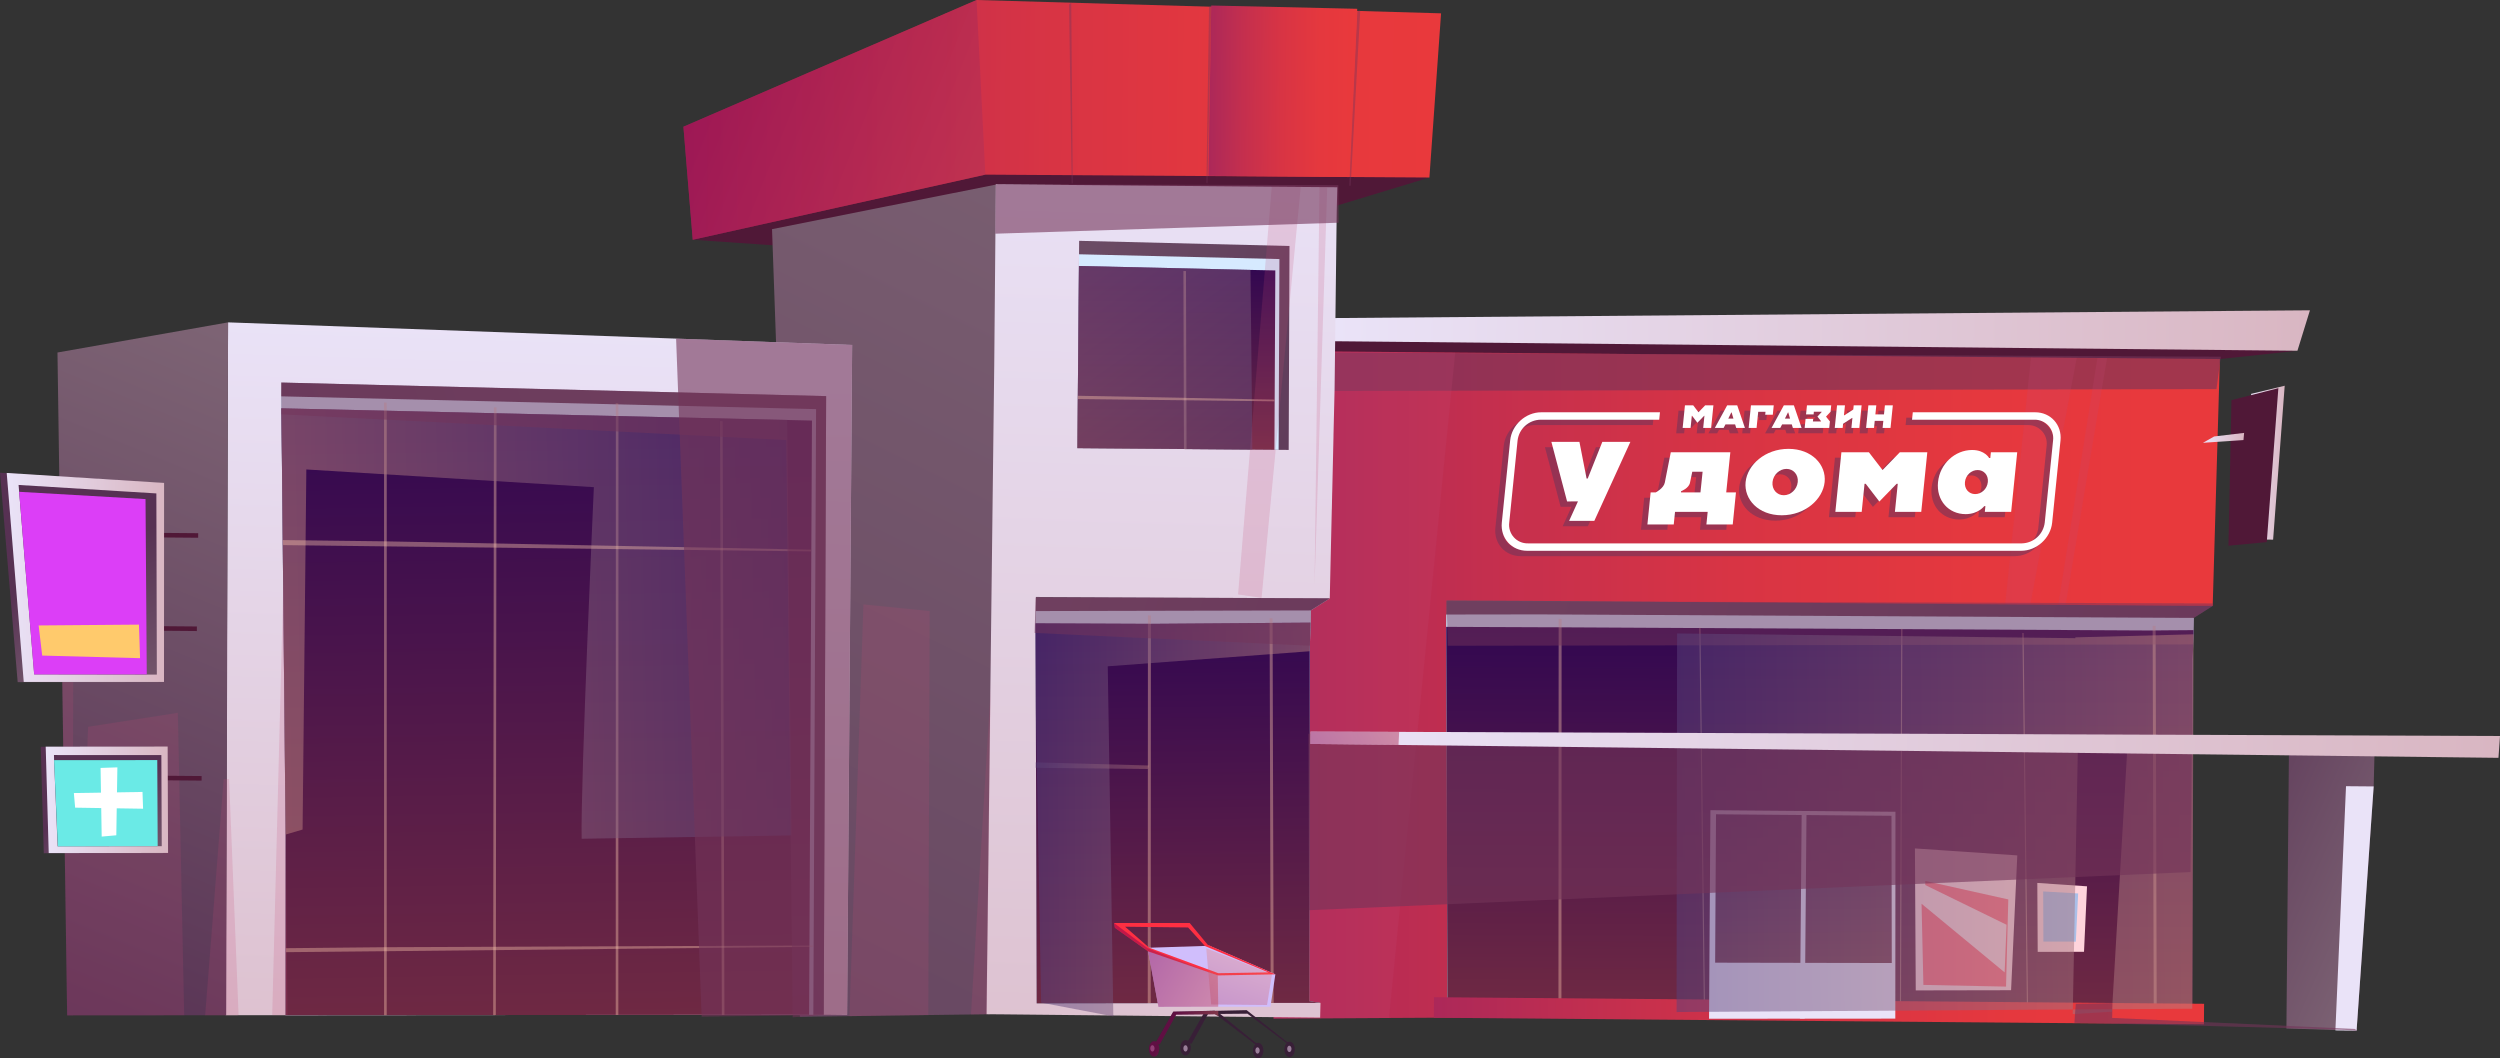 <svg width="1167" height="494" viewBox="0 0 1167 494" fill="none" xmlns="http://www.w3.org/2000/svg">
<rect x="0" y="0" width="1167" height="494" fill="#333333" stroke="none"/>
<path d="M1024.37 174.678L1036.24 167.61L1072.44 163.727L615.547 154.793L622.294 177.568L1024.37 174.678Z" fill="#501837"/>
<path d="M618.03 159.235L1072.44 163.73L1078.28 144.848L618.121 148.505L618.03 159.235Z" fill="url(#paint0_linear_653_5688)"/>
<path d="M1108.49 349.109L1108.03 367.109L1100.05 481.089L1067.3 480.1L1068.47 350.68L1108.49 349.109Z" fill="url(#paint1_linear_653_5688)"/>
<path d="M1036.24 167.609L1032.92 281.66L1032.91 282.808L1011.26 286.22L1011.29 288.377L1011.39 294.226L1011.52 300.843L1014.43 471.594L1014.47 473.18L729.972 474.735L709.549 474.85L648.385 475.191L594.506 475.502L592.896 281.795L591.933 163.832L1036.24 167.609Z" fill="url(#paint2_linear_653_5688)"/>
<g style="mix-blend-mode:multiply" opacity="0.6">
<path d="M1034.65 181.631L611.207 182.524L615.145 164.57L1036.67 166.502L1034.65 181.631Z" fill="#733459"/>
</g>
<g style="mix-blend-mode:multiply" opacity="0.18">
<path d="M606.502 163.953L679.309 164.575L648.386 475.192L594.507 475.503L592.896 281.796L606.502 163.953Z" fill="#C04672"/>
</g>
<g style="mix-blend-mode:multiply" opacity="0.18">
<path d="M983.565 167.164L953.219 348.034L936.067 476.492L915.649 476.607L948.052 166.863L969.428 167.044L939.002 328.746L953.38 328.866L979.06 167.124L983.565 167.164Z" fill="#C04672"/>
</g>
<path d="M323.365 111.912L525.377 125.938L667.249 82.867L459.994 76.727L323.365 111.912Z" fill="#501837"/>
<path d="M465.357 86.074L461.981 473.433H461.183L460.641 473.458L453.247 473.559L433.336 473.82L396.523 474.331L373.386 474.642V474.617L373.361 473.975V473.714L372.227 442.08L372.202 441.388L369.062 352.18V351.974L368.47 335.665V335.615L365.686 257.252L365.661 256.324L363.854 205.291L363.523 195.966L363.343 190.583L363.107 184.347L362.259 159.747L360.378 106.963L464.865 86.174L465.357 86.074Z" fill="url(#paint3_linear_653_5688)"/>
<path d="M624.255 87.414L623.979 98.706L622.986 181.178L622.981 181.885L622.474 203.115L622.464 204.178L621.897 229.271L621.857 230.299L621.712 237.287L621.677 238.025L620.734 279.275V279.305L611.839 284.949L611.704 290.643L611.463 301.433L611.413 303.997L611.142 467.349L616.414 468.157L616.279 473.409L616.239 475.029L548.238 474.332L519.688 474.031L517.36 474.011L468.558 473.504L460.506 473.439L462.277 323.992L464.113 170.447L464.86 86.055L512.755 86.461L539.413 86.692L593.613 87.153L606.386 87.259L607.178 87.269L615.938 87.339L619.535 87.369L624.255 87.414Z" fill="url(#paint4_linear_653_5688)"/>
<path d="M395.435 473.695L327.504 473.75L105.386 473.915L105.747 363.683L106.469 150.477L315.6 158.062L397.783 161.041L395.435 473.695Z" fill="url(#paint5_linear_653_5688)"/>
<path d="M106.464 150.477L106.449 156.471L106.419 166.575L105.887 363.688L105.586 473.921L31.344 473.976L31.339 473.86L27.883 236.901L26.829 164.548L27.913 164.357H27.918L70.926 156.757L106.464 150.477Z" fill="url(#paint6_linear_653_5688)"/>
<path d="M133.258 473.896L384.523 473.705L385.642 184.91L131.331 178.574L131.291 185.015L131.281 190.604L131.587 214.101L133.318 389.573L133.258 473.896Z" fill="url(#paint7_linear_653_5688)"/>
<path d="M133.258 473.892L379.667 473.706L380.941 190.981L131.291 185.012L131.281 190.6L131.587 214.097L133.318 389.57L133.258 473.892Z" fill="#D6EAFF"/>
<path d="M133.258 473.893L377.69 473.708L379.02 196.315L131.281 190.602L131.587 214.099L133.318 389.571L133.258 473.893Z" fill="url(#paint8_linear_653_5688)"/>
<path opacity="0.4" d="M336.95 473.739H338.169L337.326 196.623L336.122 196.562L336.95 473.739Z" fill="#FBC6AE"/>
<path opacity="0.4" d="M287.421 473.78L288.64 473.775L288.7 194.226L288.62 188.803L288.615 188.321L287.396 188.246L287.401 188.778L287.481 194.201L287.421 473.78Z" fill="#FBC6AE"/>
<path opacity="0.4" d="M230.21 473.819H231.439L231.79 190.186L230.546 190.121L230.21 473.819Z" fill="#FBC6AE"/>
<path opacity="0.4" d="M179.286 473.857H180.515L180.535 191.729L180.505 187.962L179.246 187.887L179.276 191.699L179.286 473.857Z" fill="#FBC6AE"/>
<path style="mix-blend-mode:screen" opacity="0.5" d="M143 219.145L277.216 227.408C277.216 227.408 270.925 366.716 271.517 391.523L369.453 389.967L367.446 196.049L131.286 190.602L131.587 214.099L133.323 389.571L141.249 387.233L143 219.145Z" fill="url(#paint9_linear_653_5688)"/>
<path opacity="0.4" d="M132.004 252.113L132.164 254.461L178.719 255.028L378.589 257.391L378.624 256.583L178.554 252.675L132.004 252.113Z" fill="#FBC6AE"/>
<path opacity="0.4" d="M133.354 442.621L133.469 444.477L179.923 444.021L379.387 442.009L379.437 441.367L179.808 442.16L133.354 442.621Z" fill="#FBC6AE"/>
<path d="M601.56 210.024L502.922 209.181L503.113 186.271L503.128 184.741L503.644 124.157V124.111L503.689 118.694L503.694 118.167V118.262L503.745 112.418L601.936 114.831L601.56 210.024Z" fill="url(#paint10_linear_653_5688)"/>
<path d="M596.859 209.986L502.922 209.183L503.113 186.273L503.128 184.743L503.644 124.158V124.113L503.689 118.695L597.235 120.933L596.859 209.986Z" fill="#D6EAFF"/>
<path d="M594.898 209.966L502.922 209.183L503.113 186.273L503.128 184.743L503.644 124.158V124.113V124.158L583.726 125.994L595.319 126.235L594.898 209.966Z" fill="url(#paint11_linear_653_5688)"/>
<path opacity="0.4" d="M553.822 186.851L553.872 209.621L552.673 209.611L552.577 186.841L552.588 185.692L552.417 126.492L553.616 126.552L553.787 185.747L553.822 186.851Z" fill="#FBC6AE"/>
<path opacity="0.4" d="M503.112 186.272L503.127 184.742L503.644 124.158V124.113L503.689 118.695L503.694 118.168V118.263L503.689 118.695V118.745L503.644 124.158L503.248 170.264L503.127 184.742L503.112 186.272Z" fill="#FBC6AE"/>
<path style="mix-blend-mode:screen" opacity="0.5" d="M584.593 209.882L502.922 209.185L503.113 186.274L503.128 184.744L503.644 124.16L583.726 125.996L584.363 186.345L584.353 187.208L584.593 209.882Z" fill="url(#paint12_linear_653_5688)"/>
<path opacity="0.4" d="M594.902 186.528L594.897 187.341L584.352 187.205L553.821 186.849L552.577 186.839L503.112 186.272L503.127 184.742L552.587 185.69L553.786 185.745L584.362 186.342L594.902 186.528Z" fill="#FBC6AE"/>
<path d="M611.152 467.337L616.4 468.15L483.944 468.36L483.704 392.405L483.538 332.85L483.528 330.366L483.483 314.996L483.408 295.477L483.393 290.967L483.458 285.243L483.558 278.927L483.563 278.656L526.2 278.862L603.121 279.233L620.739 279.313L611.83 284.947L611.699 290.641V290.646L611.458 301.431L611.398 304L611.152 467.337Z" fill="url(#paint13_linear_653_5688)"/>
<path d="M616.4 468.152L483.944 468.363L483.704 392.408L483.538 332.852L483.528 330.369L483.483 314.998L483.408 295.479L483.393 290.969L483.458 285.245L526.907 285.145L611.83 284.949L611.699 290.643V290.648L611.458 301.433L611.398 304.002L610.124 467.344L616.4 468.152Z" fill="#D6EAFF"/>
<path d="M616.4 468.15L483.944 468.36L483.704 392.405L483.538 332.849L483.528 330.366L483.483 314.996L483.408 295.477L483.393 290.967L527.59 291.162L535.857 291.202L537.242 291.207L592.661 290.786L594.045 290.771L611.699 290.641V290.646L611.458 301.431L611.398 304L611.152 467.337L616.4 468.15Z" fill="url(#paint14_linear_653_5688)"/>
<path opacity="0.4" d="M593.167 468.187L594.552 468.182L594.04 288.626L592.65 288.586L593.167 468.187Z" fill="#FBC6AE"/>
<path opacity="0.4" d="M535.771 468.275H537.156L537.241 291.202V287.32L535.857 287.27L535.852 291.197L535.771 468.275Z" fill="#FBC6AE"/>
<path style="mix-blend-mode:screen" opacity="0.5" d="M611.699 290.645L611.458 301.43L611.398 303.998L594.091 305.293L592.701 305.393L517.09 311.027L519.608 468.304L519.698 474.033L519.703 474.454L517.366 474.008L487.707 468.354L486.001 468.033L483.538 332.848L483.528 330.365L483.483 314.995L483.408 295.475L483.393 290.966L527.59 291.161L535.857 291.201L537.242 291.206L592.661 290.79L594.045 290.78L611.699 290.645Z" fill="url(#paint15_linear_653_5688)"/>
<path d="M1023.35 470.859L1028.57 471.671L1014.43 471.596L675.656 470.011L675.441 394.036L675.275 334.505L675.25 332.012L675.185 316.626L675.115 297.117L675.104 292.612L675.155 286.858L675.255 280.583V280.297L717.917 280.513L762.345 280.844L1015.32 282.755L1032.91 282.81L1024.04 288.439L1023.9 294.142L1023.74 300.804L1023.66 304.923L1023.59 307.511L1023.35 470.859Z" fill="url(#paint16_linear_653_5688)"/>
<path d="M1028.57 471.67L1014.43 471.595L675.656 470.01L675.441 394.035L675.275 334.504L675.25 332.011L675.185 316.625L675.115 297.116L675.104 292.611L675.155 286.857L675.441 286.862L718.629 286.797L1011.29 288.377L1024.04 288.437L1023.9 294.141L1023.74 300.803L1023.66 304.921L1023.59 307.51L1022.3 470.847L1028.57 471.67Z" fill="#D6EAFF"/>
<path d="M1028.57 471.672L1014.43 471.597L675.656 470.012L675.441 394.037L675.275 334.506L675.25 332.013L675.185 316.627L675.115 297.118L675.104 292.613L675.581 292.618L719.296 292.799L727.589 292.819L728.979 292.829L1004.87 294.314L1006.26 294.279L1011.39 294.229L1023.9 294.143L1023.74 300.805L1023.66 304.924L1023.59 307.512L1023.35 470.86L1028.57 471.672Z" fill="url(#paint17_linear_653_5688)"/>
<path opacity="0.4" d="M1005.36 471.691L1006.75 471.686L1006.24 292.13L1004.85 292.09L1005.36 471.691Z" fill="#FBC6AE"/>
<path opacity="0.4" d="M727.488 469.904H728.873L728.958 292.831V288.949L727.574 288.898V292.826L727.488 469.904Z" fill="#FBC6AE"/>
<path opacity="0.4" d="M946.17 471.382L946.697 471.397L944.645 299.296L944.6 295.523L944.068 295.453L944.113 299.271L946.17 471.382Z" fill="#FBC6AE"/>
<path opacity="0.4" d="M795.344 468.839L795.871 468.849L793.819 296.748L793.769 292.975L793.242 292.91L793.287 296.728L795.344 468.839Z" fill="#FBC6AE"/>
<path opacity="0.4" d="M886.874 469.232L887.401 469.252L888.023 297.141L888.033 293.368L887.506 293.293L887.491 297.111L886.874 469.232Z" fill="#FBC6AE"/>
<g style="mix-blend-mode:multiply" opacity="0.5">
<path d="M131.407 193.433L367.026 205.433L370.026 474.889L384.524 473.705L385.643 184.91L131.332 178.574L131.407 193.433Z" fill="#733459"/>
</g>
<g style="mix-blend-mode:multiply" opacity="0.5">
<path d="M620.734 279.275V279.305L611.839 284.948L611.704 290.642L611.463 301.433L594.1 300.635H594.07L592.686 300.565L537.231 297.971L535.847 297.926L528.301 297.57L483.402 295.478L482.931 295.443L483.452 278.934H483.568L526.215 279.034L603.13 279.245L620.734 279.275Z" fill="#733459"/>
</g>
<g style="mix-blend-mode:multiply" opacity="0.18">
<path d="M85.981 473.9V473.931L31.344 473.976L31.339 473.86L27.883 236.901L34.419 236.625L34.063 359.068L37.184 380.257L40.053 366.577L41.127 339.263L83.021 332.736L85.981 473.9Z" fill="#C04672"/>
</g>
<g style="mix-blend-mode:multiply" opacity="0.18">
<path d="M106.941 363.706L111.37 473.914L95.773 473.924L104.407 363.656L105.752 363.681L105.887 363.686L106.941 363.706Z" fill="#C04672"/>
</g>
<g style="mix-blend-mode:multiply" opacity="0.18">
<path d="M134.191 473.893L127.067 473.898L132.29 270.734L134.191 473.893Z" fill="#C04672"/>
</g>
<g style="mix-blend-mode:multiply" opacity="0.18">
<path d="M433.978 285.223L433.336 473.818L396.523 474.33L403.04 282.133L433.978 285.223Z" fill="#C04672"/>
</g>
<g style="mix-blend-mode:multiply" opacity="0.18">
<path d="M462.418 321.883L460.642 473.431V473.456L453.247 473.557L462.267 324.537L462.418 321.883Z" fill="#C04672"/>
</g>
<g style="mix-blend-mode:multiply" opacity="0.18">
<path d="M593.664 87.152L607.169 87.268L588.903 279.094L577.927 277.483L593.664 87.152Z" fill="#C04672"/>
</g>
<g style="mix-blend-mode:multiply" opacity="0.18">
<path d="M619.534 87.366L613.635 272.876L615.937 87.336L619.534 87.366Z" fill="#C04672"/>
</g>
<path d="M1028.87 468.566L669.396 465.492L669.314 475.078L1028.79 478.153L1028.87 468.566Z" fill="url(#paint18_linear_653_5688)"/>
<path style="mix-blend-mode:screen" opacity="0.4" d="M483.387 358.419L535.801 358.966L536.428 357.341L483.407 355.871L483.387 358.419Z" fill="url(#paint19_linear_653_5688)"/>
<g style="mix-blend-mode:multiply" opacity="0.5">
<path d="M1032.92 281.661L1032.91 282.809L1024.04 288.438L1023.9 294.142L1023.74 300.804L1011.52 300.844L675.797 301.436L675.581 292.617L675.44 286.863L675.255 280.582L762.344 280.843L1032.92 281.661Z" fill="#733459"/>
</g>
<path d="M319.016 59.155L323.365 111.913L459.954 81.518L667.249 82.868L672.692 6.225L455.856 0L319.016 59.155Z" fill="url(#paint20_linear_653_5688)"/>
<path d="M1066.5 180.059L1061.09 251.91L1049.44 251.81L1050.84 183.856L1066.5 180.059Z" fill="url(#paint21_linear_653_5688)"/>
<path d="M1063.54 181.199L1058.13 253.051L1040.25 254.736L1041.64 186.783L1063.54 181.199Z" fill="#501837"/>
<path d="M1033.56 203.74L1047.55 202.074L1047.26 205.42L1028.34 206.704L1033.56 203.74Z" fill="url(#paint22_linear_653_5688)"/>
<path style="mix-blend-mode:multiply" opacity="0.5" d="M455.856 0L459.954 81.518L323.365 111.913L319.016 59.155L455.856 0Z" fill="url(#paint23_linear_653_5688)"/>
<g style="mix-blend-mode:multiply" opacity="0.6">
<path d="M624.862 103.959L464.609 109.095L464.86 86.055L624.707 86.416L624.862 103.959Z" fill="#733459"/>
</g>
<path d="M797.777 475.546L798.419 378.195L884.802 378.933L884.731 475.495L797.777 475.546Z" fill="#EAE3F8"/>
<path d="M800.632 449.377L801.033 380.109L882.946 380.807L883.076 449.543L800.632 449.377Z" fill="url(#paint24_linear_653_5688)"/>
<path d="M843.269 380.047L841.017 380.027L840.201 475.403L842.453 475.422L843.269 380.047Z" fill="#EAE3F8"/>
<path d="M1108.03 367.106L1100.05 481.086L1090.16 481.001L1095.12 366.996L1108.03 367.106Z" fill="#EAE3F8"/>
<path d="M92.518 248.895L70.034 248.703L70.016 250.835L92.5 251.027L92.518 248.895Z" fill="#501837"/>
<path d="M91.91 292.438L69.426 292.246L69.407 294.378L91.891 294.57L91.91 292.438Z" fill="#501837"/>
<path d="M0 220.688L73.75 225.348L73.951 318.399L8.247 318.419L0 220.688Z" fill="url(#paint25_linear_653_5688)"/>
<path d="M3.131 220.777L76.595 225.423L76.555 318.313L11.082 318.328L3.131 220.777Z" fill="url(#paint26_linear_653_5688)"/>
<path d="M73.213 314.901H70.394L15.948 314.806L8.935 229.576L8.669 226.375L72.993 230.328L73.213 314.901Z" fill="url(#paint27_linear_653_5688)"/>
<path d="M68.508 314.81L15.948 314.805L8.935 229.574L67.931 232.975L68.508 314.81Z" fill="#DC3EF7"/>
<path d="M18.035 291.96L64.866 291.574L65.378 307.236L19.696 306.022L18.035 291.96Z" fill="#FFCA6C"/>
<path d="M94.123 362.259L71.639 362.066L71.62 364.198L94.104 364.391L94.123 362.259Z" fill="#501837"/>
<path d="M19.023 348.62L75.953 348.57L76.143 398.229L20.438 398.289L19.023 348.62Z" fill="url(#paint28_linear_653_5688)"/>
<path d="M21.331 348.542L78.26 348.492L78.451 398.151L22.746 398.211L21.331 348.542Z" fill="url(#paint29_linear_653_5688)"/>
<path d="M75.501 395.009L73.022 395.024L26.894 395.084L25.244 354.837L25.189 352.449L75.325 352.479L75.501 395.009Z" fill="url(#paint30_linear_653_5688)"/>
<path d="M73.605 394.966L26.99 395.086L25.244 354.839L73.414 354.809L73.605 394.966Z" fill="#6AEAE6"/>
<path d="M34.475 370.194L66.521 369.672L66.787 377.513L35.077 377.016L34.475 370.194Z" fill="white"/>
<path d="M47.468 390.519L46.946 358.469L54.792 358.203L54.291 389.912L47.468 390.519Z" fill="white"/>
<path d="M893.887 396.047L894.273 462.32L938.771 462.23L941.671 399.298L893.887 396.047Z" fill="#FFD4DC"/>
<path d="M951.017 412.156L951.202 444.347L972.814 444.302L974.224 413.736L951.017 412.156Z" fill="#FFD4DC"/>
<path d="M896.982 421.873L935.766 453.919L936.664 431.681L898.713 413.129L898.728 411.238L937.472 419.852L936.419 460.55L897.845 459.753L896.982 421.873Z" fill="#FF6C7E"/>
<path d="M953.756 416.125L953.856 439.527L968.997 439.557L970.08 417.063L953.756 416.125Z" fill="#AABFE8"/>
<path style="mix-blend-mode:screen" opacity="0.5" d="M782.627 472.421L782.868 295.699L970.938 297.932L967.552 473.364L985.863 472.255L993.107 348.132L961.763 346.928L968.811 297.52L1023.97 296.096L1023.35 470.86L782.627 472.421Z" fill="url(#paint31_linear_653_5688)"/>
<g style="mix-blend-mode:multiply" opacity="0.6">
<path d="M1022.56 407.083L611.037 424.882L610.791 342.516L1023.06 347.447L1022.56 407.083Z" fill="#733459"/>
</g>
<path d="M1167 343.576L1166.28 353.755L652.815 347.755L611.693 347.278L611.744 341.484L653.126 341.64L1167 343.576Z" fill="url(#paint32_linear_653_5688)"/>
<path style="mix-blend-mode:multiply" opacity="0.5" d="M653.126 341.64L652.815 347.755L611.693 347.278L611.744 341.484L653.126 341.64Z" fill="url(#paint33_linear_653_5688)"/>
<g style="mix-blend-mode:multiply" opacity="0.6">
<path d="M395.435 473.692L327.534 474.545L327.504 473.747L315.6 158.059L397.783 161.038L395.435 473.692Z" fill="#733459"/>
</g>
<g style="mix-blend-mode:multiply" opacity="0.4">
<path d="M633.607 5.338L629.829 86.691L630.501 86.711L634.966 4.746L633.607 5.338Z" fill="#733459"/>
</g>
<g style="mix-blend-mode:multiply" opacity="0.4">
<path d="M564.366 3.196L563.157 85.522L563.669 85.527L565.4 2.574L564.366 3.196Z" fill="#733459"/>
</g>
<g style="mix-blend-mode:multiply" opacity="0.4">
<path d="M499.044 2.008L500.253 85.623L500.77 85.613L500.057 1.355L499.044 2.008Z" fill="#733459"/>
</g>
<path d="M565.4 2.574L564.091 82.091L629.729 82.648L633.552 4.104L565.4 2.574Z" fill="url(#paint34_linear_653_5688)"/>
<g style="mix-blend-mode:multiply" opacity="0.6">
<path d="M1100.05 481.087C1096.74 480.31 968.319 477.46 968.319 477.46L968.977 468.581L986.078 468.25L985.968 475.158L1099.32 480.31L1100.05 481.087Z" fill="#733459"/>
</g>
<path d="M595.339 454.822L593.056 469.947L568.675 469.927L540.753 469.997L535.952 444.087L535.686 442.627L535.646 442.431L536.453 442.401L561.772 441.579L564.562 441.488L595.339 454.822Z" fill="#D0BEFC"/>
<path d="M588.612 488.22L587.052 488.054L585.512 487.171L568.55 474.274L567.116 473.451L567.086 473.436L563.835 473.471L561.648 473.491L549.041 473.632L541.405 487.427L539.027 487.407L539.664 486.283L539.996 485.702L540.006 485.686L547.671 472.232L567.076 471.801L567.106 471.816L567.176 471.861L568.716 472.799L568.756 472.819L569.559 473.311L585.908 486.579L588.612 488.22Z" fill="#381F37"/>
<path d="M603.462 487.955L602.278 487.82L600.126 486.586L582.312 473.192L569.559 473.312L568.721 473.317L563.895 473.362L563.835 473.473L561.758 477.23L556.255 487.158L553.877 487.138L554.895 485.347L558.788 478.519L561.648 473.493L562.521 471.968L567.176 471.862L568.701 471.827L581.93 471.531L600.417 486.104L603.462 487.955Z" fill="#381F37"/>
<path d="M541.159 489.641C541.163 490.415 540.979 491.178 540.622 491.864C540.457 492.245 540.191 492.574 539.852 492.815C539.513 493.055 539.115 493.198 538.701 493.228C537.366 493.228 536.293 491.593 536.308 489.601C536.323 487.61 537.427 486.01 538.766 486.02C539.084 486.025 539.394 486.117 539.664 486.285C539.809 486.371 539.943 486.476 540.06 486.596C540.309 486.834 540.514 487.112 540.667 487.419C540.768 487.623 540.854 487.834 540.923 488.051C541.016 488.345 541.082 488.648 541.119 488.954C541.145 489.182 541.158 489.412 541.159 489.641Z" fill="#381F37"/>
<path d="M555.84 489.116C555.857 487.126 554.786 485.505 553.448 485.493C552.109 485.482 551.011 487.085 550.994 489.074C550.977 491.063 552.048 492.685 553.386 492.697C554.724 492.708 555.823 491.105 555.84 489.116Z" fill="#381F37"/>
<path d="M589.756 490.419C589.756 492.425 588.637 494.016 587.298 494.001C585.958 493.986 584.885 492.37 584.905 490.379C584.925 488.387 586.018 486.787 587.358 486.797C588.697 486.807 589.786 488.432 589.756 490.419Z" fill="#381F37"/>
<path d="M604.41 489.877C604.41 491.884 603.296 493.469 601.957 493.459C600.617 493.449 599.544 491.823 599.559 489.832C599.574 487.84 600.677 486.24 602.017 486.25C603.356 486.26 604.43 487.885 604.41 489.877Z" fill="#381F37"/>
<path d="M554.403 489.4C554.403 490.217 553.942 490.874 553.4 490.869C552.858 490.864 552.396 490.202 552.396 489.364C552.396 488.527 552.853 487.89 553.4 487.895C553.947 487.9 554.408 488.587 554.403 489.4Z" fill="#997E99"/>
<path d="M538.947 489.4C538.947 490.217 538.486 490.874 537.944 490.869C537.402 490.864 536.94 490.202 536.94 489.364C536.94 488.527 537.397 487.89 537.944 487.895C538.491 487.9 538.952 488.587 538.947 489.4Z" fill="#997E99"/>
<path d="M588.014 490.38C588.014 491.193 587.558 491.855 587.011 491.85C586.464 491.845 586.008 491.178 586.008 490.345C586.008 489.512 586.464 488.87 587.011 488.875C587.558 488.88 588.02 489.562 588.014 490.38Z" fill="#997E99"/>
<path d="M602.869 489.634C602.869 490.447 602.407 491.109 601.866 491.104C601.324 491.099 600.862 490.431 600.862 489.599C600.862 488.766 601.319 488.124 601.866 488.129C602.412 488.134 602.874 488.816 602.869 489.634Z" fill="#997E99"/>
<path d="M555.351 430.867H520.004L520.43 433.1L535.952 444.091L568.46 455.333L595.339 454.831L563.774 441.031L555.351 430.867ZM568.711 454.294L536.454 442.4L525.186 432.588L554.589 432.939L562.485 441.618L591.978 453.898L568.711 454.294Z" fill="#FF2F42"/>
<path style="mix-blend-mode:multiply" opacity="0.5" d="M540.753 469.997L535.952 444.087L520.43 433.096L520.004 430.863L535.686 442.627L568.455 455.329L568.676 469.927L540.753 469.997Z" fill="url(#paint35_linear_653_5688)"/>
<path style="mix-blend-mode:multiply" opacity="0.5" d="M568.781 474.209L568.591 474.289L567.131 473.451H567.101L563.85 473.486H561.663L549.061 473.627L541.42 487.422H540.683C540.784 487.626 540.87 487.837 540.939 488.054C541.032 488.349 541.098 488.651 541.135 488.957C541.135 489.078 541.135 489.203 541.135 489.323C541.14 490.196 540.97 491.061 540.633 491.867C540.468 492.248 540.202 492.577 539.863 492.818C539.524 493.058 539.126 493.201 538.711 493.231C537.377 493.231 536.303 491.596 536.319 489.604C536.334 487.613 537.437 486.013 538.777 486.023C539.095 486.028 539.405 486.12 539.675 486.288L540.006 485.707L540.036 485.742L547.711 472.272L567.106 471.836L567.201 471.896L568.706 471.861V472.834V473.336L568.781 474.209Z" fill="url(#paint36_linear_653_5688)"/>
<path style="mix-blend-mode:multiply" opacity="0.3" d="M563.067 442.66L565.37 468.891L591.457 469.137L593.779 454.73L563.067 442.66Z" fill="url(#paint37_linear_653_5688)"/>
<g style="mix-blend-mode:multiply" opacity="0.6">
<path d="M728.507 236.582L721.173 208.766H734.266L737.607 225.872H738.144L744.957 208.766H758.061L741.214 245.657H729.45L733.579 236.567L728.507 236.582Z" fill="#733459"/>
<path d="M769.915 232.344C769.915 232.344 773.577 230.473 774.119 227.799L776.908 213.633H804.711L802.794 232.344H807.339L805.834 247.314H793.538L794.136 241.434H778.895L778.298 247.314H766.002L767.507 232.344H769.915ZM790.764 232.344L791.768 222.718H786.942L785.888 227.799C785.351 230.473 781.739 231.813 781.739 231.813L781.684 232.349L790.764 232.344Z" fill="#733459"/>
<path d="M848.731 227.532C847.913 235.559 839.666 243.038 828.71 243.038C817.753 243.038 811.021 235.554 811.838 227.532C812.656 219.511 820.899 212.031 831.855 212.031C842.811 212.031 849.544 219.516 848.731 227.532ZM824.4 227.532C824.049 231.009 826.452 233.682 829.658 233.682C832.863 233.682 835.813 231.009 836.179 227.532C836.546 224.056 834.133 221.387 830.922 221.387C827.711 221.387 824.756 224.061 824.4 227.532Z" fill="#733459"/>
<path d="M883.824 213.634H896.656L893.832 241.44H881.536L882.865 228.337H882.333L874.272 236.625L867.896 228.332H867.359L866.029 241.435H853.733L856.558 213.629H869.391L875.767 221.916L883.824 213.634Z" fill="#733459"/>
<path d="M917.616 212.566C923.495 212.566 925.522 216.309 925.522 216.309H926.059L926.33 213.635H938.626L935.801 241.441H923.505L923.776 238.768H923.245C923.245 238.768 920.455 242.51 914.576 242.51C906.549 242.51 900.79 236.094 901.658 227.536C902.526 218.977 909.594 212.566 917.616 212.566ZM914.225 227.536C913.899 230.746 916.061 233.154 919 233.154C921.94 233.154 924.589 230.746 924.915 227.536C925.241 224.325 923.084 221.922 920.139 221.922C917.194 221.922 914.551 224.32 914.225 227.536Z" fill="#733459"/>
<path d="M792.961 191.711H796.814L795.74 202.281H792.038L792.615 196.617H792.464L789.339 199.863L786.876 196.617H786.725L786.153 202.281H782.451L783.525 191.711H787.378L789.841 194.957L792.961 191.711Z" fill="#733459"/>
<path d="M801.565 202.281H797.477L803.241 191.711H807.921L811.528 202.281H807.455L806.953 200.62H802.438L801.565 202.281ZM805.318 195.032H805.167L803.747 197.901H806.16L805.318 195.032Z" fill="#733459"/>
<path d="M820.989 196.09L821.125 194.731H817.729L816.961 202.281H813.264L814.337 191.711H824.978L824.536 196.09H820.989Z" fill="#733459"/>
<path d="M828.013 202.281H823.935L829.689 191.711H834.369L837.976 202.281H833.898L833.396 200.62H828.881L828.013 202.281ZM831.766 195.032H831.615L830.19 197.901H832.593L831.766 195.032Z" fill="#733459"/>
<path d="M843.599 195.94H840.052L840.479 191.711H851.806L851.495 194.721L849.378 196.983L851.189 199.251L850.883 202.261H839.405L839.837 198.032H843.383L843.263 199.241H847.036V199.09L845.365 196.973L847.317 194.861V194.711H843.69L843.599 195.94Z" fill="#733459"/>
<path d="M862.297 191.711H865.994L864.92 202.281H861.223L861.695 197.6H861.544L857.345 200.314L857.144 202.281H853.447L854.521 191.711H858.218L857.741 196.391H857.892L862.096 193.672L862.297 191.711Z" fill="#733459"/>
<path d="M879.489 202.281H875.787L876.128 198.96H872.115L871.779 202.281H868.076L869.15 191.711H872.852L872.421 195.94H876.434L876.86 191.711H880.563L879.489 202.281Z" fill="#733459"/>
<path d="M940.452 259.619H709.85C702.601 259.619 697.308 253.719 698.036 246.47L701.934 208.109C702.671 200.86 709.168 194.961 716.417 194.961H771.861L771.51 198.427H716.066C713.42 198.486 710.884 199.498 708.925 201.276C706.965 203.055 705.714 205.481 705.4 208.109L701.502 246.47C701.346 247.696 701.456 248.94 701.824 250.119C702.192 251.298 702.81 252.383 703.636 253.302C704.461 254.221 705.475 254.951 706.608 255.443C707.741 255.935 708.966 256.177 710.201 256.152H940.808C943.454 256.094 945.989 255.082 947.949 253.303C949.908 251.524 951.16 249.098 951.473 246.47L955.366 208.109C955.522 206.884 955.412 205.64 955.044 204.461C954.676 203.282 954.058 202.196 953.233 201.278C952.407 200.359 951.393 199.629 950.261 199.137C949.128 198.645 947.902 198.403 946.667 198.427H889.527L889.878 194.961H947.018C954.273 194.961 959.56 200.86 958.833 208.109L954.94 246.47C954.202 253.719 947.706 259.619 940.452 259.619Z" fill="#733459"/>
</g>
<path d="M731.517 234.074L724.183 206.258H737.276L740.617 223.364H741.154L747.967 206.258H761.07L744.224 243.149H732.46L736.589 234.059L731.517 234.074Z" fill="white"/>
<path d="M772.925 229.837C772.925 229.837 776.587 227.965 777.129 225.292L779.918 211.125H807.72L805.804 229.837H810.349L808.844 244.806H796.548L797.145 238.926H781.905L781.308 244.806H769.012L770.517 229.837H772.925ZM793.774 229.837L794.777 220.21H789.951L788.898 225.292C788.361 227.965 784.749 229.305 784.749 229.305L784.694 229.842L793.774 229.837Z" fill="white"/>
<path d="M851.742 225.024C850.924 233.051 842.677 240.53 831.72 240.53C820.764 240.53 814.031 233.046 814.849 225.024C815.667 217.003 823.909 209.523 834.866 209.523C845.822 209.523 852.555 217.008 851.742 225.024ZM827.411 225.024C827.06 228.501 829.463 231.175 832.668 231.175C835.874 231.175 838.824 228.501 839.19 225.024C839.556 221.548 837.143 218.879 833.933 218.879C830.722 218.879 827.767 221.553 827.411 225.024Z" fill="white"/>
<path d="M886.833 211.126H899.666L896.842 238.933H884.546L885.875 225.829H885.343L877.282 234.117L870.905 225.824H870.369L869.039 238.928H856.743L859.568 211.121H872.4L878.777 219.408L886.833 211.126Z" fill="white"/>
<path d="M920.626 210.055C926.505 210.055 928.532 213.797 928.532 213.797H929.069L929.34 211.123H941.636L938.811 238.93H926.515L926.786 236.256H926.254C926.254 236.256 923.465 239.998 917.586 239.998C909.559 239.998 903.8 233.582 904.668 225.024C905.535 216.466 912.604 210.055 920.626 210.055ZM917.234 225.024C916.908 228.234 919.07 230.642 922.01 230.642C924.95 230.642 927.599 228.234 927.925 225.024C928.251 221.813 926.094 219.41 923.149 219.41C920.204 219.41 917.56 221.808 917.234 225.024Z" fill="white"/>
<path d="M795.972 189.203H799.825L798.751 199.773H795.049L795.626 194.109H795.475L792.35 197.355L789.887 194.109H789.736L789.164 199.773H785.462L786.535 189.203H790.388L792.851 192.449L795.972 189.203Z" fill="white"/>
<path d="M804.575 199.773H800.486L806.25 189.203H810.931L814.538 199.773H810.464L809.963 198.112H805.448L804.575 199.773ZM808.327 192.524H808.177L806.757 195.393H809.17L808.327 192.524Z" fill="white"/>
<path d="M823.999 193.583L824.135 192.223H820.738L819.971 199.773H816.273L817.347 189.203H827.987L827.546 193.583H823.999Z" fill="white"/>
<path d="M831.023 199.773H826.944L832.698 189.203H837.379L840.986 199.773H836.908L836.406 198.112H831.891L831.023 199.773ZM834.775 192.524H834.625L833.2 195.393H835.603L834.775 192.524Z" fill="white"/>
<path d="M846.61 193.432H843.063L843.49 189.203H854.817L854.506 192.213L852.389 194.475L854.2 196.743L853.894 199.753H842.416L842.847 195.524H846.394L846.274 196.733H850.046V196.582L848.376 194.465L850.327 192.353V192.203H846.7L846.61 193.432Z" fill="white"/>
<path d="M865.307 189.203H869.005L867.931 199.773H864.234L864.705 195.092H864.555L860.356 197.806L860.155 199.773H856.458L857.532 189.203H861.229L860.752 193.884H860.903L865.107 191.165L865.307 189.203Z" fill="white"/>
<path d="M882.499 199.773H878.797L879.138 196.452H875.124L874.788 199.773H871.086L872.16 189.203H875.862L875.43 193.432H879.444L879.87 189.203H883.573L882.499 199.773Z" fill="white"/>
<path d="M943.461 257.111H712.86C705.611 257.111 700.318 251.211 701.045 243.963L704.943 205.601C705.681 198.353 712.177 192.453 719.426 192.453H774.871L774.52 195.92H719.075C716.429 195.978 713.894 196.99 711.934 198.769C709.975 200.547 708.723 202.974 708.41 205.601L704.512 243.963C704.356 245.188 704.466 246.432 704.834 247.611C705.202 248.79 705.82 249.876 706.645 250.794C707.471 251.713 708.485 252.443 709.618 252.935C710.75 253.427 711.976 253.669 713.211 253.644H943.817C946.463 253.586 948.999 252.574 950.958 250.795C952.918 249.016 954.169 246.59 954.483 243.963L958.376 205.601C958.532 204.376 958.422 203.132 958.054 201.953C957.686 200.774 957.068 199.688 956.242 198.77C955.417 197.851 954.403 197.121 953.27 196.629C952.137 196.137 950.912 195.895 949.677 195.92H892.537L892.888 192.453H950.028C957.282 192.453 962.57 198.353 961.842 205.601L957.949 243.963C957.212 251.211 950.715 257.111 943.461 257.111Z" fill="white"/>
<defs>
<linearGradient id="paint0_linear_653_5688" x1="618.067" y1="150.438" x2="1078.14" y2="154.373" gradientUnits="userSpaceOnUse">
<stop offset="0.01" stop-color="#EAE3F8"/>
<stop offset="1" stop-color="#D9B6C2"/>
</linearGradient>
<linearGradient id="paint1_linear_653_5688" x1="1144.31" y1="439.555" x2="1004.13" y2="377.761" gradientUnits="userSpaceOnUse">
<stop stop-color="#856E7B"/>
<stop offset="0.99" stop-color="#573153"/>
</linearGradient>
<linearGradient id="paint2_linear_653_5688" x1="591.933" y1="319.665" x2="1036.24" y2="319.665" gradientUnits="userSpaceOnUse">
<stop stop-color="#AC2859"/>
<stop offset="0.23" stop-color="#C42F4E"/>
<stop offset="0.49" stop-color="#D83444"/>
<stop offset="0.75" stop-color="#E5383E"/>
<stop offset="1" stop-color="#E9393C"/>
</linearGradient>
<linearGradient id="paint3_linear_653_5688" x1="633.712" y1="-158.756" x2="155.725" y2="805.635" gradientUnits="userSpaceOnUse">
<stop stop-color="#856E7B"/>
<stop offset="0.99" stop-color="#573153"/>
</linearGradient>
<linearGradient id="paint4_linear_653_5688" x1="547.654" y1="48.961" x2="529.383" y2="640.944" gradientUnits="userSpaceOnUse">
<stop offset="0.01" stop-color="#EAE3F8"/>
<stop offset="1" stop-color="#D9B6C2"/>
</linearGradient>
<linearGradient id="paint5_linear_653_5688" x1="256.229" y1="140.105" x2="242.169" y2="595.665" gradientUnits="userSpaceOnUse">
<stop offset="0.01" stop-color="#EAE3F8"/>
<stop offset="1" stop-color="#D9B6C2"/>
</linearGradient>
<linearGradient id="paint6_linear_653_5688" x1="157.143" y1="98.211" x2="-0.953" y2="482.372" gradientUnits="userSpaceOnUse">
<stop stop-color="#856E7B"/>
<stop offset="0.99" stop-color="#573153"/>
</linearGradient>
<linearGradient id="paint7_linear_653_5688" x1="1158.83" y1="30.561" x2="-168.866" y2="466.798" gradientUnits="userSpaceOnUse">
<stop stop-color="#856E7B"/>
<stop offset="0.99" stop-color="#573153"/>
</linearGradient>
<linearGradient id="paint8_linear_653_5688" x1="260.16" y1="518.113" x2="253.959" y2="147.098" gradientUnits="userSpaceOnUse">
<stop stop-color="#782E41"/>
<stop offset="1" stop-color="#290253"/>
</linearGradient>
<linearGradient id="paint9_linear_653_5688" x1="370.269" y1="287.991" x2="132.318" y2="292.75" gradientUnits="userSpaceOnUse">
<stop stop-color="#59427B"/>
<stop offset="1" stop-color="#BE8380"/>
</linearGradient>
<linearGradient id="paint10_linear_653_5688" x1="216.807" y1="56.026" x2="712.09" y2="212.503" gradientUnits="userSpaceOnUse">
<stop stop-color="#856E7B"/>
<stop offset="0.99" stop-color="#573153"/>
</linearGradient>
<linearGradient id="paint11_linear_653_5688" x1="548.801" y1="222.33" x2="549.383" y2="112.044" gradientUnits="userSpaceOnUse">
<stop stop-color="#782E41"/>
<stop offset="1" stop-color="#290253"/>
</linearGradient>
<linearGradient id="paint12_linear_653_5688" x1="583.32" y1="224.92" x2="471.092" y2="64.285" gradientUnits="userSpaceOnUse">
<stop stop-color="#59427B"/>
<stop offset="1" stop-color="#BE8380"/>
</linearGradient>
<linearGradient id="paint13_linear_653_5688" x1="51.596" y1="225.431" x2="787.235" y2="443.519" gradientUnits="userSpaceOnUse">
<stop stop-color="#856E7B"/>
<stop offset="0.99" stop-color="#573153"/>
</linearGradient>
<linearGradient id="paint14_linear_653_5688" x1="550.454" y1="495.331" x2="547.555" y2="264.323" gradientUnits="userSpaceOnUse">
<stop stop-color="#782E41"/>
<stop offset="1" stop-color="#290253"/>
</linearGradient>
<linearGradient id="paint15_linear_653_5688" x1="483.949" y1="382.888" x2="612.491" y2="381.699" gradientUnits="userSpaceOnUse">
<stop stop-color="#59427B"/>
<stop offset="1" stop-color="#BE8380"/>
</linearGradient>
<linearGradient id="paint16_linear_653_5688" x1="-227.309" y1="34.781" x2="1365.66" y2="538.055" gradientUnits="userSpaceOnUse">
<stop stop-color="#856E7B"/>
<stop offset="0.99" stop-color="#573153"/>
</linearGradient>
<linearGradient id="paint17_linear_653_5688" x1="851.175" y1="497.127" x2="852.38" y2="267.604" gradientUnits="userSpaceOnUse">
<stop stop-color="#782E41"/>
<stop offset="1" stop-color="#290253"/>
</linearGradient>
<linearGradient id="paint18_linear_653_5688" x1="669.336" y1="471.77" x2="1028.89" y2="471.77" gradientUnits="userSpaceOnUse">
<stop stop-color="#AC2859"/>
<stop offset="0.23" stop-color="#C42F4E"/>
<stop offset="0.49" stop-color="#D83444"/>
<stop offset="0.75" stop-color="#E5383E"/>
<stop offset="1" stop-color="#E9393C"/>
</linearGradient>
<linearGradient id="paint19_linear_653_5688" x1="483.351" y1="357.222" x2="536.38" y2="357.675" gradientUnits="userSpaceOnUse">
<stop stop-color="#59427B"/>
<stop offset="1" stop-color="#BE8380"/>
</linearGradient>
<linearGradient id="paint20_linear_653_5688" x1="319.026" y1="55.382" x2="672.213" y2="58.402" gradientUnits="userSpaceOnUse">
<stop stop-color="#AC2859"/>
<stop offset="0.23" stop-color="#C42F4E"/>
<stop offset="0.49" stop-color="#D83444"/>
<stop offset="0.75" stop-color="#E5383E"/>
<stop offset="1" stop-color="#E9393C"/>
</linearGradient>
<linearGradient id="paint21_linear_653_5688" x1="1049.69" y1="215.925" x2="1066.13" y2="216.065" gradientUnits="userSpaceOnUse">
<stop offset="0.01" stop-color="#EAE3F8"/>
<stop offset="1" stop-color="#D9B6C2"/>
</linearGradient>
<linearGradient id="paint22_linear_653_5688" x1="1028.3" y1="204.367" x2="1047.47" y2="204.531" gradientUnits="userSpaceOnUse">
<stop offset="0.01" stop-color="#EAE3F8"/>
<stop offset="1" stop-color="#D9B6C2"/>
</linearGradient>
<linearGradient id="paint23_linear_653_5688" x1="751.988" y1="200.695" x2="306.196" y2="22.678" gradientUnits="userSpaceOnUse">
<stop stop-color="#FD916A"/>
<stop offset="1" stop-color="#880050"/>
</linearGradient>
<linearGradient id="paint24_linear_653_5688" x1="842.1" y1="458.886" x2="840.881" y2="315.213" gradientUnits="userSpaceOnUse">
<stop stop-color="#804252"/>
<stop offset="1" stop-color="#330E5B"/>
</linearGradient>
<linearGradient id="paint25_linear_653_5688" x1="64.833" y1="289.922" x2="20.984" y2="256.771" gradientUnits="userSpaceOnUse">
<stop stop-color="#856E7B"/>
<stop offset="0.99" stop-color="#573153"/>
</linearGradient>
<linearGradient id="paint26_linear_653_5688" x1="2.688" y1="269.519" x2="76.938" y2="270.154" gradientUnits="userSpaceOnUse">
<stop offset="0.01" stop-color="#EAE3F8"/>
<stop offset="1" stop-color="#D9B6C2"/>
</linearGradient>
<linearGradient id="paint27_linear_653_5688" x1="80.22" y1="360.311" x2="38.499" y2="257.979" gradientUnits="userSpaceOnUse">
<stop stop-color="#856E7B"/>
<stop offset="0.99" stop-color="#573153"/>
</linearGradient>
<linearGradient id="paint28_linear_653_5688" x1="65.402" y1="386.465" x2="37.339" y2="365.244" gradientUnits="userSpaceOnUse">
<stop stop-color="#856E7B"/>
<stop offset="0.99" stop-color="#573153"/>
</linearGradient>
<linearGradient id="paint29_linear_653_5688" x1="21.092" y1="373.1" x2="78.631" y2="373.592" gradientUnits="userSpaceOnUse">
<stop offset="0.01" stop-color="#EAE3F8"/>
<stop offset="1" stop-color="#D9B6C2"/>
</linearGradient>
<linearGradient id="paint30_linear_653_5688" x1="71.248" y1="423.248" x2="48.331" y2="367.045" gradientUnits="userSpaceOnUse">
<stop stop-color="#856E7B"/>
<stop offset="0.99" stop-color="#573153"/>
</linearGradient>
<linearGradient id="paint31_linear_653_5688" x1="781.758" y1="385.44" x2="1024.71" y2="383.188" gradientUnits="userSpaceOnUse">
<stop stop-color="#59427B"/>
<stop offset="1" stop-color="#BE8380"/>
</linearGradient>
<linearGradient id="paint32_linear_653_5688" x1="609.683" y1="345.545" x2="1164.86" y2="354.5" gradientUnits="userSpaceOnUse">
<stop offset="0.01" stop-color="#EAE3F8"/>
<stop offset="1" stop-color="#D9B6C2"/>
</linearGradient>
<linearGradient id="paint33_linear_653_5688" x1="724.711" y1="325.185" x2="627.306" y2="382.507" gradientUnits="userSpaceOnUse">
<stop stop-color="#FD916A"/>
<stop offset="1" stop-color="#880050"/>
</linearGradient>
<linearGradient id="paint34_linear_653_5688" x1="564.397" y1="42.37" x2="633.189" y2="42.959" gradientUnits="userSpaceOnUse">
<stop stop-color="#AC2859"/>
<stop offset="0.23" stop-color="#C42F4E"/>
<stop offset="0.49" stop-color="#D83444"/>
<stop offset="0.75" stop-color="#E5383E"/>
<stop offset="1" stop-color="#E9393C"/>
</linearGradient>
<linearGradient id="paint35_linear_653_5688" x1="600.748" y1="488.374" x2="523.88" y2="445.629" gradientUnits="userSpaceOnUse">
<stop stop-color="#FD916A"/>
<stop offset="1" stop-color="#880050"/>
</linearGradient>
<linearGradient id="paint36_linear_653_5688" x1="572.902" y1="493.366" x2="546.024" y2="478.422" gradientUnits="userSpaceOnUse">
<stop stop-color="#FD916A"/>
<stop offset="1" stop-color="#880050"/>
</linearGradient>
<linearGradient id="paint37_linear_653_5688" x1="582.625" y1="440.498" x2="564.896" y2="490.986" gradientUnits="userSpaceOnUse">
<stop stop-color="#FD916A"/>
<stop offset="1" stop-color="#880050"/>
</linearGradient>
</defs>
</svg>
